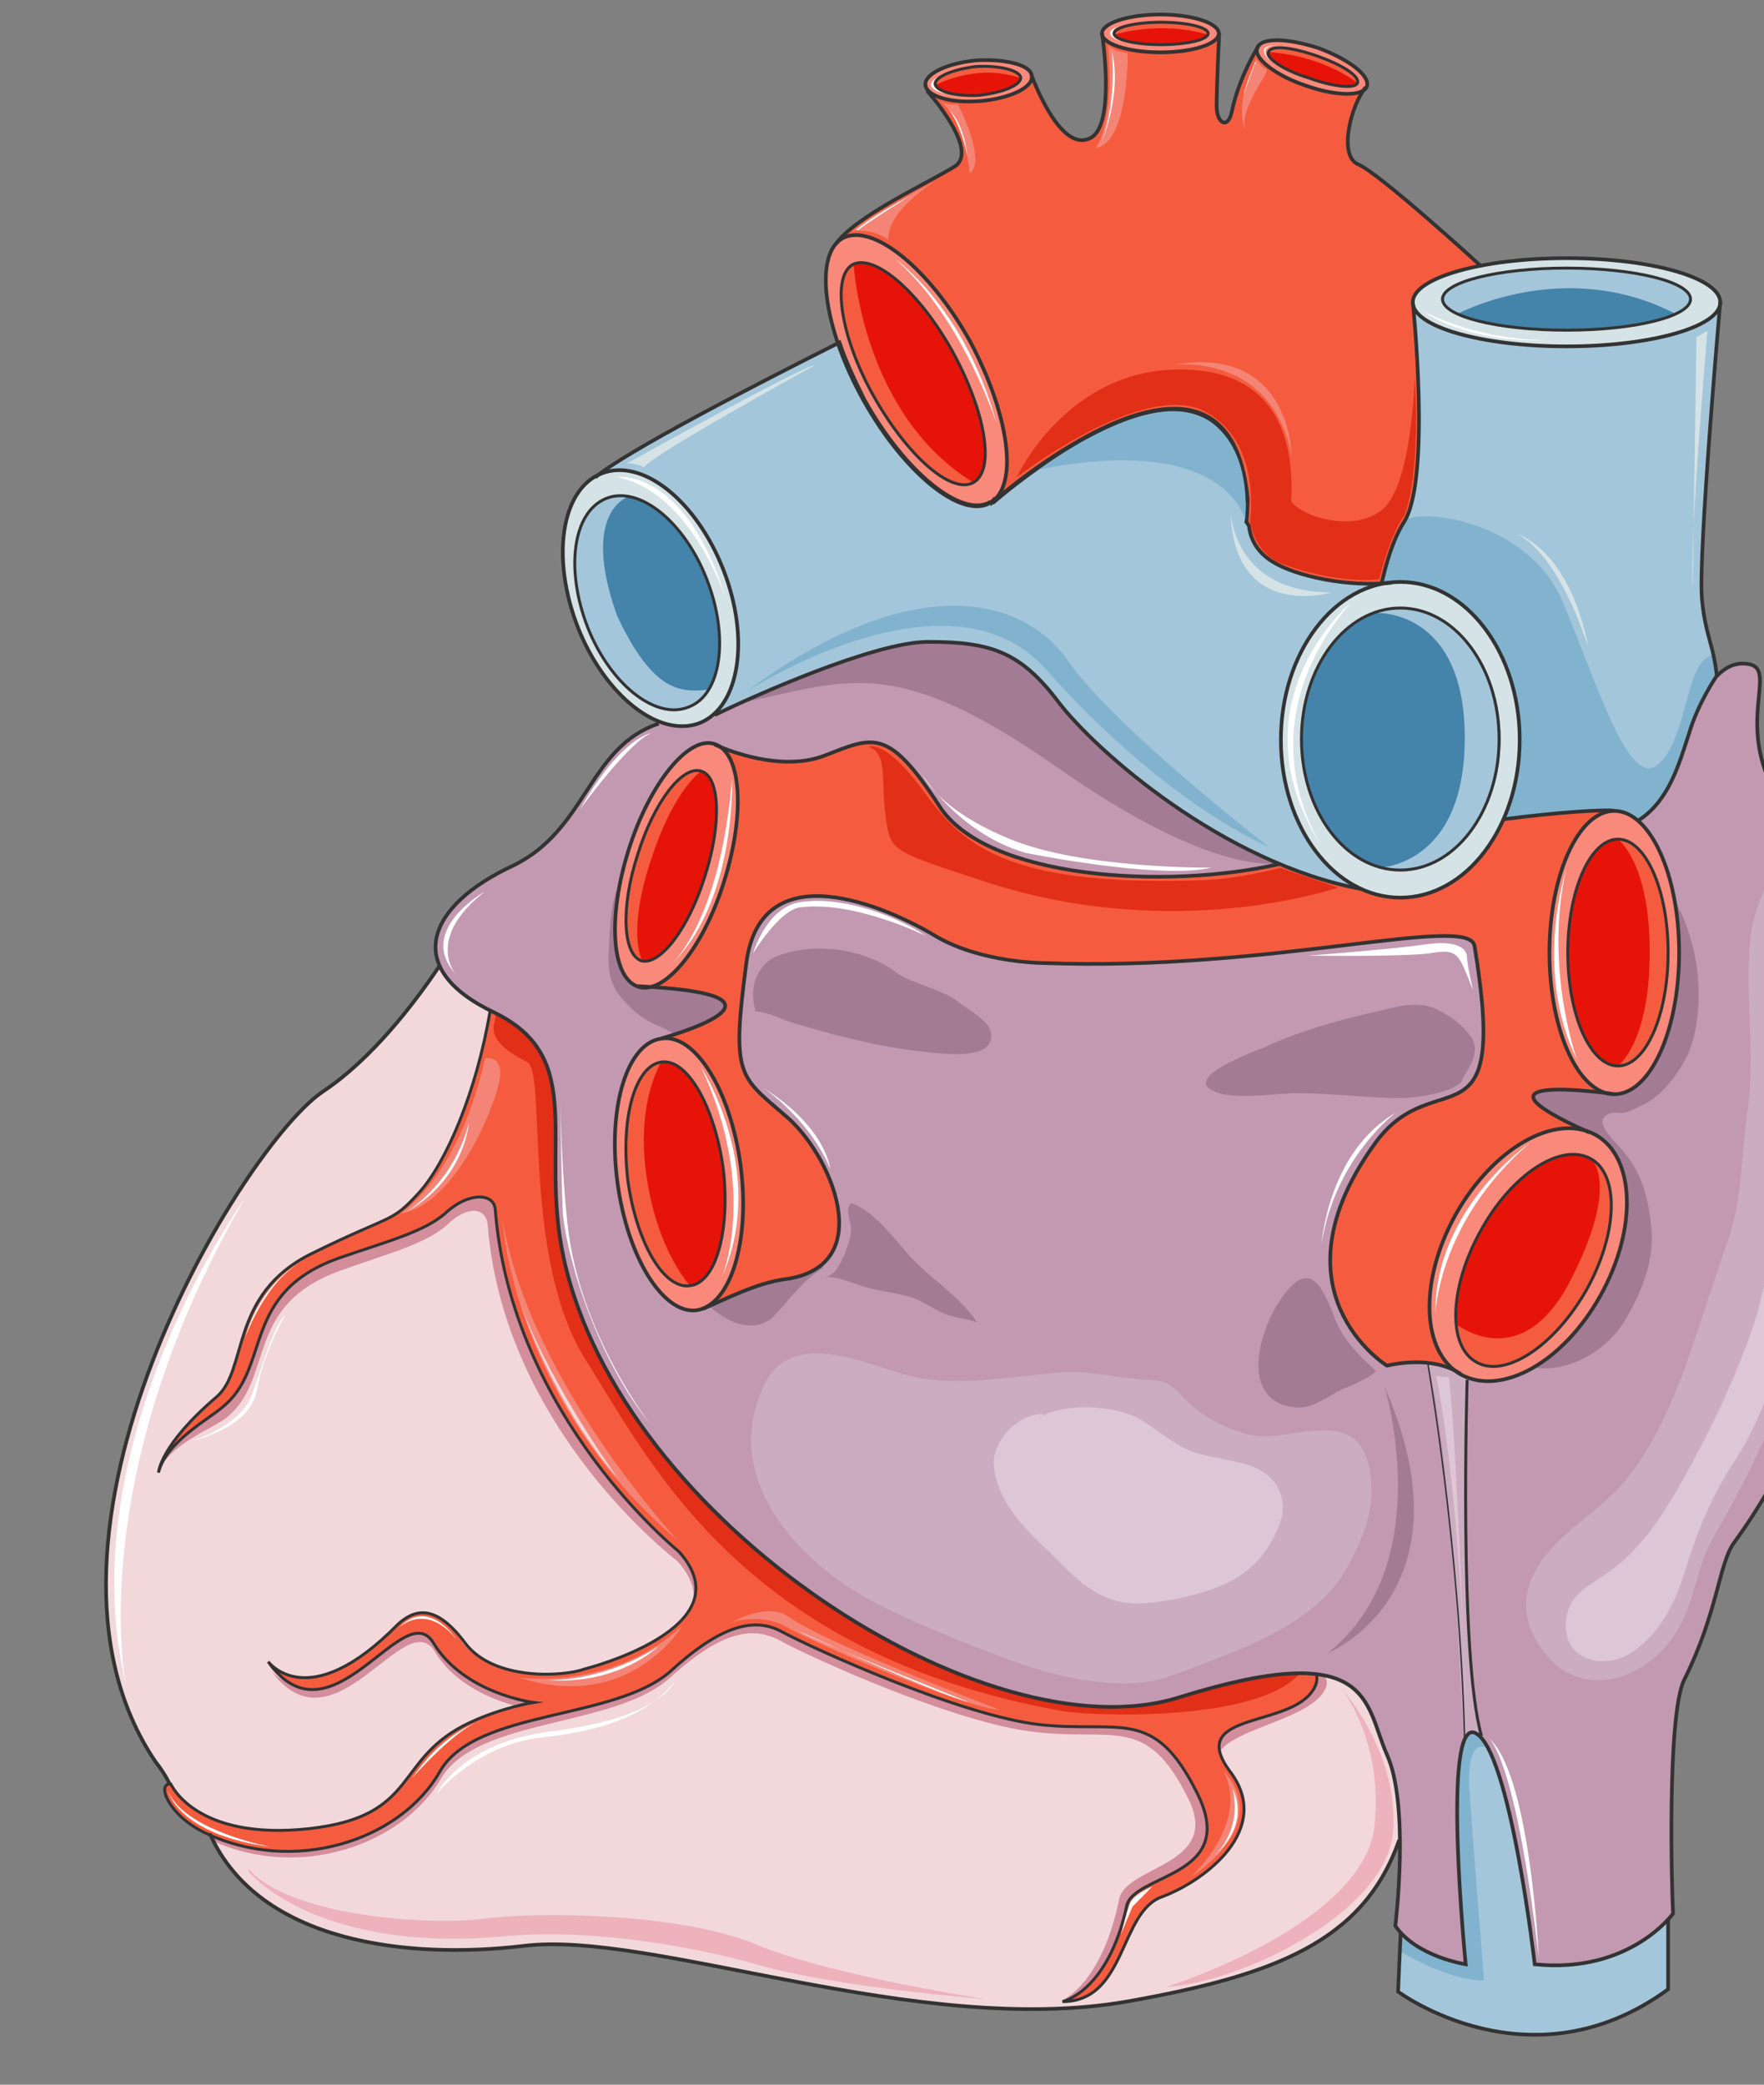 <svg xmlns="http://www.w3.org/2000/svg" version="1.0" viewBox="0 0 383.887 453.543"><rect x="0" y="0" width="383.887" height="453.543" fill="#808080" stroke="none"/><defs><clipPath clipPathUnits="userSpaceOnUse" id="a"><path d="M21.987 2.239h383.447v453.885H21.987z"/></clipPath></defs><path d="m305.095 412.83-.84 20.427s28.743 21.467 58.765-.56v-76.553s-52.048-26.624-57.925 56.686z" fill="#a4c6da" fill-rule="evenodd"/><path d="M324.044 380.53s-4.837-3.758-4.278 8.354c.8 12.353 3.198 41.935 3.198 41.935s-6.156.8-18.548-6.436l.839-42.494 13.952-12.393 6.715 5.916-1.599 5.117z" fill="#81b3cf" fill-rule="evenodd"/><path d="M201.638 19.268s11.833 13.472 5.916 16.95c-5.636 3.518-21.507 10.754-25.544 16.95l33.9 56.246s51.848-45.733 55.885 0c0 0-1.879 8.594 5.117 12.912 6.996 4.557 26.584 18.269 34.38-5.397 7.795-23.666 10.473-59.724 10.473-59.724s-21.467-19.628-25.784-21.507c-4.558-1.878-1.6-12.632 1.599-16.67l-23.626-9.154s-4.317 6.716-5.916 14.511c-.8 3.758-3.238 2.439-3.238-1.319 0-4.038.56-15.91.56-15.91h-25.545s3.238 19.108-2.159 22.626c-6.156 4.038-12.353-11.313-13.152-13.472l-22.866 2.958z" fill="#f55c3f" fill-rule="evenodd"/><path d="M224.544 16.71c.24 2.438-4.837 4.837-11.033 5.397-6.476.24-11.833-1.08-12.113-3.518-.28-2.399 4.837-4.837 11.313-5.357 6.436-.56 11.833 1.08 11.833 3.478z" fill="#f9897a" fill-rule="evenodd"/><path d="M222.145 16.91c0 1.639-4.037 3.278-9.154 3.837-4.877.24-9.195-.84-9.474-2.478 0-1.6 4.077-3.238 9.194-3.798 5.117-.28 9.195.84 9.434 2.439z" fill="#e61408" fill-rule="evenodd"/><path d="M239.815 7.076c0-2.159 5.716-3.918 12.712-3.918 7.036 0 12.712 1.759 12.712 3.918 0 2.198-5.676 3.917-12.712 3.917-6.996 0-12.712-1.719-12.712-3.917z" fill="#f9897a" fill-rule="evenodd"/><path d="M242.453 7.276c0-1.32 4.597-2.439 10.234-2.439 5.676 0 10.234 1.12 10.234 2.439 0 1.359-4.558 2.438-10.234 2.438-5.637 0-10.234-1.08-10.234-2.438z" fill="#e61408" fill-rule="evenodd"/><path d="M297.46 18.829c-.8 2.158-6.676 2.158-13.112-.24-6.716-2.159-11.274-5.957-10.714-8.115.8-2.439 6.956-2.439 13.392 0 6.716 2.438 11.233 5.956 10.434 8.355z" fill="#f9897a" fill-rule="evenodd"/><path d="M295.421 18.069c-.52 1.32-5.117.8-10.514-1.08-5.356-1.878-9.434-4.317-8.874-5.916.52-1.359 5.396-.8 10.513 1.08 5.357 1.878 9.395 4.317 8.875 5.916z" fill="#e61408" fill-rule="evenodd"/><path d="M211.072 74.195c8.875 16.15 10.754 31.74 4.597 35.259-6.476 3.478-18.868-6.476-27.743-22.347-8.875-15.87-10.793-31.74-4.317-35.258 6.196-3.518 18.588 6.476 27.463 22.346z" fill="#f9897a" fill-rule="evenodd"/><path d="M207.514 76.394c6.996 13.232 9.115 25.904 4.318 28.582-4.837 2.679-14.472-5.916-21.747-18.868-7.236-13.232-9.115-25.904-4.278-28.583 4.558-2.718 14.472 5.917 21.707 18.869z" fill="#e61408" fill-rule="evenodd"/><path d="M307.174 65.68s4.277 38.457-1.64 47.851c-5.916 9.115-7.515 30.622-7.515 30.622s-9.434 58.564 37.897 37.337c9.155-4.277 36.578 9.154 37.658-27.663.56-12.353-2.399-13.952-3.198-23.626-.84-9.674 3.997-64.52 3.997-64.52h-67.2z" fill="#a4c6da" fill-rule="evenodd"/><path d="M307.214 65.76c0-5.277 15.07-9.594 33.58-9.594 18.548 0 33.58 4.317 33.58 9.594 0 5.317-15.032 9.594-33.58 9.594-18.51 0-33.58-4.277-33.58-9.594z" fill="#d5e3e6" fill-rule="evenodd"/><path d="M313.61 65.08c0-3.717 12.153-6.755 27.143-6.755 14.991 0 27.144 3.038 27.144 6.756 0 3.757-12.153 6.755-27.144 6.755-14.99 0-27.143-2.998-27.143-6.755z" fill="#4483aa" fill-rule="evenodd"/><path d="M364.699 68.319c2.159-1.04 3.198-2.12 3.198-3.198 0-3.758-12.073-6.716-27.144-6.716-15.03 0-27.143 2.958-27.143 6.716 0 1.079 1.36 2.158 3.518 3.198 0 0 23.386-12.633 47.571 0z" fill="#a4c6da" fill-rule="evenodd"/><path d="M300.738 126.723s2.958-10.234 4.837-13.192c2.158-3.238 26.624-.8 34.419 17.19 7.515 17.749 14.511 41.415 20.947 35.498 6.476-5.916 5.677-22.026 11.593-23.665 0 0 1.04 1.878 1.04 4.557 0 2.958-1.32 16.95-1.32 16.95l-13.431 22.826-25.545-2.918-12.113-5.917 1.64-39.776-22.067-11.553z" fill="#81b3cf" fill-rule="evenodd"/><path d="M307.454 65.68s4.037 38.457-1.88 47.851c-5.916 9.115-7.515 30.622-7.515 30.622s-9.154 58.564 37.897 37.337c9.155-4.277 36.538 9.154 37.897-27.663.28-12.353-2.678-13.952-3.477-23.626-.84-9.674 3.997-64.52 3.997-64.52" fill="none" stroke="#333" stroke-width=".8" stroke-miterlimit="8"/><path d="M307.454 65.76c0-5.277 14.99-9.594 33.46-9.594 18.508 0 33.46 4.317 33.46 9.594 0 5.317-14.952 9.594-33.46 9.594-18.47 0-33.46-4.277-33.46-9.594" fill="none" stroke="#333" stroke-width=".8" stroke-miterlimit="8"/><path d="M313.93 65.08c0-3.717 12.112-6.755 26.983-6.755 14.911 0 26.984 3.038 26.984 6.756 0 3.757-12.073 6.755-26.984 6.755-14.87 0-26.983-2.998-26.983-6.755" fill="none" stroke="#333" stroke-width=".64" stroke-miterlimit="8"/><path clip-path="url(#a)" d="M101.578 200.878s-13.991 25.025-31.42 36.578C52.967 249.05.6 334.557 33.66 383.248a283.172 283.172 0 0 0 8.554 11.833c1.08 1.319 2.439 2.398 3.238 3.757 10.754 23.906 43.494 27.424 68.2 24.465 28.462-3.517 85.907 20.148 131.56 12.113 45.892-8.075 66.56-19.628 62.561-73.715-4.037-54.047-172.095-160.823-206.195-160.823z" fill="#f2d8db" fill-rule="evenodd"/><path d="M44.693 395.88c4.277 2.439 11.553 4.597 23.066 3.518 24.145-2.718 17.989-15.35 34.619-23.146 6.996-3.238 13.712-4.317 13.712-4.317s-15.031-1.88-21.467-12.633c-6.476-10.473-22.027 23.146-35.699 4.038 0 0 8.595 11.553 28.183-8.075 2.918-2.959 7.516-5.117 13.952 3.757 6.156 8.635 21.747 7.276 25.744 5.677 0 0 35.179-8.635 20.668-25.025 0 0-37.817-28.503-41.335-73.156-.24-3.517-3.998-4.597-8.595-.28-4.557 4.318-13.112 6.477-22.786 9.955-22.027 7.515-14.751 23.665-25.505 32.26-2.678 2.159-11.553 5.397-14.511 11.033 0 0 3.518-8.075 13.152-13.152 8.075-4.037 2.718-22.066 20.428-30.94 17.949-8.876 17.15-6.477 23.066-13.193 6.156-6.716 13.431-23.945 15.83-43.294l5.916-1.639s12.353 10.794 11.793 34.46c-.52 23.945 14.511 67.519 56.646 95.462 42.134 27.703 69.238 19.628 81.59 16.43 12.593-3.238 30.302-2.16 24.426 5.117-5.917 7.235-28.743 8.314-21.747 18.268 9.114 12.393-5.117 21.268-14.231 24.466-9.395 3.238-6.437 23.665-20.388 23.665 0 0 8.595-3.478 12.352-22.026 1.6-7.276 22.267-7.276 15.031-21.787-9.154-18.589-16.39-12.393-33.58-14.551-17.149-1.88-49.09-16.39-55.286-19.868-5.636-2.998-12.312-2.439-23.865 8.035-12.073 11.033-42.135 8.635-49.93 22.066-8.595 14.512-30.861 22.067-49.65 13.472z" fill="#d38d9b" fill-rule="evenodd"/><path d="M112.852 214.07s12.912 10.794 12.112 34.98c-.56 23.945 14.751 68.078 57.405 96.06 42.695 28.224 70.078 20.149 82.67 16.91 12.633-3.477 26.025-.799 19.868 6.477-5.916 7.515-26.584 4.317-17.19 16.95 9.395 12.632-5.636 23.665-14.75 27.183-9.395 3.198-8.035 22.826-21.987 22.826 0 0 10.194-2.119 13.952-20.707 1.599-7.236 24.665-6.157 15.55-24.745-9.394-18.829-16.91-12.633-34.1-14.791-17.429-1.88-49.889-16.67-56.085-19.908-5.637-2.959-12.593-2.399-24.146 8.075-12.352 11.033-42.694 8.595-50.449 22.066-8.875 15.071-32.22 22.587-51.529 13.192-7.515-3.797-10.234-10.793-6.996-10.513 0 0 5.357 12.392 30.062 9.674 24.425-2.678 17.99-15.31 34.9-23.106 6.955-3.238 13.67-4.317 13.67-4.317s-15.03-1.88-21.466-12.633c-6.436-11.033-22.267 23.106-36.218 4.038 0 0 8.834 11.553 28.423-8.075 2.958-3.238 7.795-5.397 14.23 3.757 6.197 8.355 22.028 7.276 26.305 5.637 0 0 35.419-8.595 20.667-25.545 0 0-36.777-29.302-40.255-74.514-.28-3.478-5.637-3.758-10.194.56-4.557 4.277-13.432 6.715-23.066 9.953-22.306 7.516-15.03 23.906-26.064 32.82-2.679 2.119-12.073 7.236-13.672 13.952 0 0 .28-5.917 12.353-16.11 6.955-5.917 2.678-22.627 20.907-31.501 17.989-8.875 17.19-6.436 23.386-13.152 6.156-6.756 13.392-24.505 15.83-43.854l5.877-1.639z" fill="#f55c3f" fill-rule="evenodd"/><path d="M108.055 217.588s.28 1.64-.52 5.117c-.84 3.518 2.918 6.196 7.235 8.355 4.278 2.438-1.359 43.054 12.873 65.08 13.951 22.067 34.059 63.762 103.817 76.154 6.436 1.08 50.929 2.959 53.607-12.632 0 0-44.493 17.99-113.69-20.987-45.613-25.825-46.413-99.54-46.413-99.54s2.119-19.628-16.91-21.547z" fill="#e22f17" fill-rule="evenodd"/><path clip-path="url(#a)" d="M333.718 187.526s21.467-4.317 27.663-13.432c6.156-9.434 8.035-31.74 19.308-29.582 6.197 1.36-4.277 13.992 6.996 30.662 11.553 16.91 34.34 98.38-10.474 160.223-3.198 4.557-3.198 15.03-10.713 30.381-3.758 7.516-2.958 45.972-2.718 50.53 0 0-9.115 13.152-29.782 11.033 0 0-5.357-46.532-12.873-50.29-7.515-3.757-2.158 50.29-2.158 50.29s-10.994-1.36-15.55-8.355c0 0 3.477-26.344-1.64-37.377-5.077-10.994-3.198-25.505-45.093-12.353-41.854 13.192-121.606-38.177-133.918-95.702-5.397-24.745 5.356-43.294-15.031-52.968-20.708-9.954-14.791-23.665 3.757-32.26 18.51-8.875 16.07-31.181 39.457-32.26 9.634-.52 45.332-36.578 75.394-16.11 30.341 20.427 48.33 52.927 107.375 47.57z" fill="#c299b1" fill-rule="evenodd"/><path d="M179.051 275.913c-4.837 2.958-7.515 7.275-10.753 10.513-4.797 4.558-12.073.28-15.55-4.037-6.716-7.556 7.795-13.192 13.671-13.992 5.637-.84 10.474 1.32 12.872 6.197z" fill="#a37b94" fill-rule="evenodd"/><path d="M318.447 378.61s-2.638-69.957-8.515-83.949c0 0 4.278 1.36 9.315 2.16 0 0-1.88 70.237 3.158 80.75 0 0-2.919-2.718-3.958 1.04z" fill="#ccacc0" fill-rule="evenodd"/><path d="M331.36 296.9c8.314 2.958 18.268-2.678 22.266-9.674 3.757-6.196 6.716-13.712 5.636-20.987-.52-5.637-2.118-11.274-5.876-15.59-1.36-1.88-7.276-6.717-3.238-8.316 1.08-.56 2.398 0 3.478-.28 1.359-.28 2.958-1.359 4.317-1.879 4.038-2.158 6.956-6.196 9.115-10.233 3.477-7.276 3.238-18.31.8-25.825-1.88-6.716-6.717-17.23-15.032-12.112-4.557 2.718-7.515 7.555-10.713 11.832-2.959 4.318-6.716 8.635-8.875 13.472-5.637 11.553-2.678 24.745-2.958 37.098-.28 9.434-3.238 18.589-3.238 27.983 0 3.518 0 6.996 2.158 9.954 1.08 1.599 1.88 3.238 2.959 4.557zM135.158 191.564c-2.398 4.037-2.398 10.753-2.678 15.31-.28 4.318.28 7.556 3.238 10.754 2.118 2.439 4.797 4.557 7.755 5.637 2.678 1.079 6.156 3.757 8.835 3.518 5.396-.28 6.196-6.716 6.716-10.754.52-5.637.52-8.875-3.478-12.912-2.958-3.478-7.236-5.357-11.513-6.716-2.719-.8-3.758-2.399-6.197-3.758-1.079-.52-1.599-1.359-2.678-.8zm23.986-38.217s37.657-28.263 62.642-12.912c25.264 15.07 48.65 43.613 59.124 46.851 0 0-12.872 6.157-50.25-19.947-37.097-26.105-46.771-18.829-71.516-13.992z" fill="#a37b94" fill-rule="evenodd"/><path d="M143.953 225.663s34.379-9.154-5.117-11.033l16.67-52.648s13.432 6.476 23.905 2.438c10.434-4.037 13.672-6.476 24.945 10.994 11.273 17.19 55.846 18.269 79.752 11.313 24.145-7.276 62.802-11.033 67.08-10.234v61.243s-35.7-4.837-5.358 8.595l-27.903 52.648s-5.117-4.278-16.11-1.88c0 0-26.064-16.11-2.438-48.61 13.152-17.709 29.022 2.679 21.507-42.694-1.36-7.275-44.294 5.637-93.704 3.758 0 0-13.711 0-23.625-6.196-10.194-5.917-37.857-18.27-41.095 6.196-3.199 24.425-1.6 24.425 8.594 32.78 9.954 8.595 20.428 33.3 0 35.978-6.436.8-14.231 4.837-17.989 6.436l-9.114-59.084z" fill="#f55c3f" fill-rule="evenodd"/><path d="M337.196 207.075c0-16.91 6.356-30.662 14.111-30.662 7.795 0 14.112 13.752 14.112 30.661 0 16.95-6.317 30.662-14.112 30.662-7.755 0-14.111-13.712-14.111-30.661z" fill="#f9897a" fill-rule="evenodd"/><path d="M341.193 207.234c0-13.591 4.917-24.665 10.914-24.665 6.036 0 10.913 11.074 10.913 24.665 0 13.632-4.877 24.665-10.913 24.665-5.997 0-10.914-11.033-10.914-24.665z" fill="#e61408" fill-rule="evenodd"/><path d="M157.664 191.484c-4.557 14.551-13.112 25.065-18.748 23.186-5.637-1.879-6.716-15.071-2.159-29.622 4.837-14.831 13.112-25.105 18.749-23.186 5.876 1.879 6.676 15.07 2.158 29.622z" fill="#f9897a" fill-rule="evenodd"/><path d="M153.387 190.684c-3.518 11.314-9.714 19.389-13.792 18.35-4.037-1.36-4.597-11.594-.8-23.187 3.519-11.313 9.715-19.428 13.793-18.349 4.317 1.36 4.557 11.593.799 23.186z" fill="#e61408" fill-rule="evenodd"/><path d="M161.182 253.646c2.119 16.39-2.158 30.342-9.674 31.421-7.235.8-14.99-11.553-17.15-27.943-2.158-16.39 2.16-30.341 9.675-31.42 7.235-.84 14.99 11.552 17.15 27.942z" fill="#f9897a" fill-rule="evenodd"/><path d="M157.385 254.166c1.599 13.472-1.6 25.025-7.276 25.544-5.677.8-11.593-9.394-13.472-23.106-1.639-13.471 1.6-25.024 7.276-25.544 5.676-.84 11.593 9.674 13.472 23.106z" fill="#e61408" fill-rule="evenodd"/><path d="M348.309 281.83c-8.075 14.27-21.507 22.026-30.422 17.189-8.594-4.837-9.154-20.388-1.039-34.9 8.075-14.27 21.507-22.066 30.382-17.229 8.634 4.837 9.154 20.428 1.079 34.94z" fill="#f9897a" fill-rule="evenodd"/><path d="M345.31 280.51c-6.995 12.392-17.749 19.348-23.945 15.87-6.476-3.478-5.916-16.39.8-28.742 6.996-12.113 17.47-19.109 23.945-15.59 6.436 3.477 5.917 16.39-.8 28.462z" fill="#e61408" fill-rule="evenodd"/><path d="M276.872 122.406c-3.478-2.159-4.557-5.397-5.117-8.075-.24-.28-.24-.56-.52-.8 0 0 .28-1.919.52-5.117-4.557-44.413-55.846.8-55.846.8s-.28 0-.28.28c-6.436 3.478-18.788-6.756-27.623-22.627-2.159-4.037-4.037-8.315-5.397-12.072-19.588 9.674-52.888 26.863-54.247 30.381l24.985 51.37s34.66-16.95 48.61-16.95c13.952 0 20.148 2.158 28.463 13.191 8.595 11.034 37.857 37.138 69.278 41.135l3.198-67.239c-9.394 1.08-20.907-1.08-26.024-4.277z" fill="#a4c6da" fill-rule="evenodd"/><path d="M157.425 124.005c5.876 15.03 3.757 30.102-5.077 33.58-8.875 3.477-20.668-5.917-26.544-20.948-5.917-15.03-3.478-29.822 5.077-33.3 8.874-3.517 20.667 5.917 26.544 20.668z" fill="#d5e3e6" fill-rule="evenodd"/><path d="M153.907 126.124c5.077 12.632 3.198 24.984-4.038 27.943-7.235 2.678-16.91-5.117-22.026-17.75-4.838-12.632-2.959-24.984 4.037-27.943 7.236-2.718 17.19 5.117 22.027 17.75z" fill="#4483aa" fill-rule="evenodd"/><path d="M278.911 160.942c0-18.948 11.633-34.339 25.904-34.339 14.312 0 25.905 15.39 25.905 34.34 0 18.988-11.593 34.339-25.905 34.339-14.271 0-25.904-15.351-25.904-34.34z" fill="#d5e3e6" fill-rule="evenodd"/><path d="M283.228 160.783c0-15.71 9.714-28.503 21.667-28.503 11.993 0 21.667 12.792 21.667 28.503 0 15.75-9.674 28.502-21.667 28.502-11.953 0-21.667-12.752-21.667-28.502z" fill="#4483aa" fill-rule="evenodd"/><path d="M211.832 104.976c-4.797 2.679-14.472-5.636-21.707-18.828-7.276-12.952-9.155-25.865-4.318-28.303 0 0 1.88 32.34 26.025 47.131zm9.994-88.066c0-1.6-4.278-2.639-9.395-2.119-5.117.28-9.154 2.119-8.874 3.718 0 0 8.874-4.797 18.269-1.6zm41.094-9.355c0-1.599-4.557-2.638-10.233-2.638-5.637 0-10.234 1.04-10.234 2.638 0 0 9.714-3.198 20.468 0zm32.501 10.475c.52-1.6-3.478-3.999-8.835-5.877-5.356-1.88-9.914-2.439-10.473-.8 0 0 10.473.24 19.308 6.676z" fill="#f55c3f" fill-rule="evenodd"/><path d="M239.815 7.156s2.958 19.188-2.159 22.666c-6.436 4.037-12.353-11.313-13.192-13.472m49.49-6.476s-4.317 6.716-5.916 14.551c-.84 3.758-3.278 2.439-3.278-1.359 0-4.038.56-15.91.56-15.91m56.925 50.689s-22.107-20.228-26.704-22.107c-4.317-1.879-1.6-12.672 1.639-16.75m-81.19 90.506s51.768-45.813 55.485 0m-69.757-89.786s11.793 13.112 5.916 16.59c-5.636 3.478-21.467 10.714-25.784 16.83" fill="none" stroke="#333" stroke-width=".8" stroke-miterlimit="8"/><path d="M224.544 16.63c.24 2.398-4.837 4.837-11.313 5.357-6.436.52-11.553-1.08-11.833-3.478-.28-2.439 4.837-4.837 11.313-5.397 6.436-.28 11.833 1.08 11.833 3.518" fill="none" stroke="#333" stroke-width=".8" stroke-miterlimit="8"/><path d="M222.145 16.91c0 1.639-4.037 3.278-9.154 3.837-5.117.24-9.195-.84-9.474-2.478 0-1.6 4.077-3.238 8.914-3.798 5.157-.28 9.475.84 9.714 2.439" fill="none" stroke="#333" stroke-width=".64" stroke-miterlimit="8"/><path clip-path="url(#a)" d="M239.815 7.276c0-2.24 5.716-4.118 12.712-4.118 7.036 0 12.712 1.879 12.712 4.118 0 2.278-5.676 4.117-12.712 4.117-6.996 0-12.712-1.839-12.712-4.117" fill="none" stroke="#333" stroke-width=".8" stroke-miterlimit="8"/><path d="M242.453 7.276c0-1.32 4.597-2.439 10.234-2.439 5.676 0 10.234 1.12 10.234 2.439 0 1.359-4.558 2.438-10.234 2.438-5.637 0-10.234-1.08-10.234-2.438" fill="none" stroke="#333" stroke-width=".64" stroke-miterlimit="8"/><path d="M297.46 18.829c-.8 2.158-6.716 2.158-13.392-.24-6.476-2.159-11.313-5.957-10.474-8.115.8-2.439 6.716-2.159 13.392 0 6.476 2.438 11.273 5.956 10.474 8.355" fill="none" stroke="#333" stroke-width=".8" stroke-miterlimit="8"/><path d="M295.421 18.069c-.52 1.32-5.397.8-10.514-1.08-5.356-1.598-9.434-4.317-8.874-5.636.52-1.639 5.117-1.08 10.513.8 5.357 1.878 9.395 4.317 8.875 5.916" fill="none" stroke="#333" stroke-width=".64" stroke-miterlimit="8"/><path d="M211.072 74.195c8.635 16.15 10.754 31.74 4.317 35.259-6.196 3.478-18.588-6.476-27.463-22.347-8.875-15.87-10.793-31.74-4.597-35.258 6.476-3.518 18.868 6.476 27.743 22.346" fill="none" stroke="#333" stroke-width=".8" stroke-miterlimit="8"/><path d="M207.274 76.434c7.236 13.192 9.355 25.864 4.558 28.542-4.837 2.679-14.472-5.916-21.747-18.868-7.236-12.912-9.115-25.865-4.557-28.543 4.837-2.438 14.51 5.917 21.746 18.869" fill="none" stroke="#333" stroke-width=".64" stroke-miterlimit="8"/><path d="M134.279 133.919c8.035 17.19 14.191 16.67 20.067 16.11-1.039 1.879-2.678 3.238-4.517 4.038-7.235 2.678-16.91-5.117-21.986-17.75-4.838-12.352-2.959-24.984 4.037-27.663 1.6-.56 3.198-.84 4.797-.56 0 0-10.434 3.239-2.398 25.825zm165.459 54.887c1.6.28 3.238.8 5.077.8 11.793 0 21.427-12.913 21.427-28.783 0-15.591-9.634-28.543-21.427-28.543-1.839 0-3.717.56-5.356 1.08 0 0 19.308-1.08 19.308 27.183 0 28.263-19.029 28.263-19.029 28.263z" fill="#a4c6da" fill-rule="evenodd"/><path d="M152.827 167.618c-4.277-1.359-10.473 6.996-13.991 18.27-3.518 11.273-3.238 21.786.8 22.826 0 0-3.239-6.157 2.158-22.027 5.117-15.59 11.033-19.069 11.033-19.069zm-2.638 112.092c-5.677.8-11.633-9.394-13.552-22.866-1.639-13.711 1.64-24.985 7.316-25.824 0 0-5.677 8.635-3.238 25.025 2.438 16.43 9.474 23.665 9.474 23.665zm201.878-47.81c6.156 0 10.953-11.034 10.953-24.786 0-13.471-4.797-24.545-10.953-24.545 0 0 6.955 4.877 6.955 24.545 0 19.948-6.955 24.785-6.955 24.785zm-5.877 20.147c6.436 3.518 5.877 16.39-.84 28.503-6.955 12.352-17.709 19.308-23.865 15.83-2.718-1.319-4.037-4.557-4.597-8.315 0 0 13.991 11.274 24.705-9.154 11.273-21.747 4.597-26.864 4.597-26.864z" fill="#f55c3f" fill-rule="evenodd"/><path d="M302.896 126.763c-9.354 1.04-20.907-1.359-26.024-4.597-3.478-2.159-4.797-5.117-5.077-7.795-.28-.28-.28-.56-.56-.8 0 0 .28-2.159.28-5.117-4.277-44.453-55.526.8-55.526.8v-.28c-.28.28-.28.28-.56.28-6.156 3.478-18.508-6.476-27.343-22.347-2.159-4.317-4.038-8.355-5.397-12.392-17.709 8.874-46.931 23.945-53.128 29.342m25.985 51.689c7.795-3.798 34.619-15.91 46.452-15.91 13.671 0 20.107 2.158 28.422 13.191 8.075 10.514 35.699 34.98 66 40.616" fill="none" stroke="#333" stroke-width=".8" stroke-miterlimit="8"/><path d="M157.425 123.965c5.876 15.03 3.477 29.822-5.077 33.3-8.875 3.478-20.668-5.917-26.544-20.668-5.917-15.07-3.758-30.102 5.077-33.58 8.874-3.517 20.667 5.917 26.544 20.948" fill="none" stroke="#333" stroke-width=".8" stroke-miterlimit="8"/><path d="M153.867 126.164c4.797 12.352 3.198 24.984-4.038 27.663-7.235 2.918-17.15-5.117-21.986-17.47-4.838-12.592-3.199-24.945 4.037-27.903 7.236-2.958 17.15 5.117 21.987 17.71" fill="none" stroke="#333" stroke-width=".64" stroke-miterlimit="8"/><path d="M278.751 160.942c0-18.948 11.633-34.339 25.984-34.339 14.352 0 25.985 15.39 25.985 34.34 0 18.988-11.633 34.339-25.985 34.339-14.351 0-25.984-15.351-25.984-34.34" fill="none" stroke="#333" stroke-width=".8" stroke-miterlimit="8"/><path d="M283.228 160.783c0-15.71 9.635-28.503 21.507-28.503 11.913 0 21.507 12.792 21.507 28.503 0 15.75-9.594 28.502-21.507 28.502-11.872 0-21.507-12.752-21.507-28.502" fill="none" stroke="#333" stroke-width=".64" stroke-miterlimit="8"/><path d="M143.953 225.903s34.379-9.434-5.117-11.353" fill="none" stroke="#333" stroke-width=".8" stroke-miterlimit="8"/><path d="M317.927 298.979s-5.077-4.278-16.11-1.88c0 0-26.064-16.11-2.398-48.61 13.152-17.749 28.982 2.679 21.467-42.734-1.32-6.995-44.294 5.637-93.744 3.758 0 0-13.711 0-23.625-5.916-10.234-6.157-37.897-18.55-41.095 5.916-3.238 24.465-1.64 24.465 8.315 33.06 10.193 8.315 20.667 33.06 0 35.738-6.197.8-13.952 4.837-17.75 6.436m198.2-46.731s-35.578-5.157-5.317 8.355m-18.828-68.119c12.352-1.6 22.026-2.159 24.145-1.879m-195.641-14.391s13.432 6.436 23.905 2.398c10.474-3.997 13.712-6.436 24.985 10.994 10.194 15.83 49.13 18.229 73.835 12.632" fill="none" stroke="#333" stroke-width=".8" stroke-miterlimit="8"/><path d="M337.196 207.234c0-16.99 6.356-30.82 14.111-30.82 7.795 0 14.112 13.83 14.112 30.82 0 17.03-6.317 30.822-14.112 30.822-7.755 0-14.111-13.792-14.111-30.822" fill="none" stroke="#333" stroke-width=".8" stroke-miterlimit="8"/><path d="M341.193 207.234c0-13.591 4.917-24.665 10.914-24.665 6.036 0 10.913 11.074 10.913 24.665 0 13.632-4.877 24.665-10.913 24.665-5.997 0-10.914-11.033-10.914-24.665" fill="none" stroke="#333" stroke-width=".64" stroke-miterlimit="8"/><path d="M157.664 191.484c-4.557 14.831-13.112 25.065-18.748 23.186-5.877-1.879-6.716-15.071-2.159-29.622 4.557-14.591 13.112-25.105 18.749-23.186 5.876 1.879 6.676 15.07 2.158 29.622" fill="none" stroke="#333" stroke-width=".8" stroke-miterlimit="8"/><path d="M153.387 190.684c-3.518 11.314-9.714 19.389-13.792 18.35-4.037-1.36-4.597-11.594-.8-23.187 3.519-11.313 9.715-19.428 13.793-18.069 4.037 1.08 4.557 11.313.799 22.906" fill="none" stroke="#333" stroke-width=".64" stroke-miterlimit="8"/><path d="M161.182 253.646c2.119 16.39-2.158 30.342-9.674 31.421-7.235.8-14.99-11.553-17.15-27.943-2.158-16.39 2.16-30.341 9.675-31.18 7.235-1.08 14.99 11.312 17.15 27.702" fill="none" stroke="#333" stroke-width=".8" stroke-miterlimit="8"/><path d="M157.385 254.166c1.599 13.472-1.6 25.025-7.276 25.544-5.677.8-11.593-9.394-13.472-22.866-1.639-13.711 1.6-24.985 7.276-25.784 5.676-.84 11.593 9.674 13.472 23.106" fill="none" stroke="#333" stroke-width=".64" stroke-miterlimit="8"/><path d="M348.309 281.83c-8.075 14.51-21.507 22.026-30.422 17.189-8.594-4.837-9.154-20.388-1.039-34.9 8.075-14.27 21.507-22.066 30.382-17.229 8.634 4.837 9.154 20.428 1.079 34.94" fill="none" stroke="#333" stroke-width=".8" stroke-miterlimit="8"/><path d="M345.31 280.51c-6.995 12.392-17.749 19.348-23.945 15.87-6.476-3.478-5.916-16.39.8-28.502 6.716-12.353 17.47-19.349 23.945-15.83 6.436 3.477 5.917 16.39-.8 28.462" fill="none" stroke="#333" stroke-width=".64" stroke-miterlimit="8"/><path d="M45.772 399.158c10.754 23.626 43.214 27.144 68.159 24.185 28.183-3.477 85.588 20.108 131.48 12.073 31.661-5.636 51.25-12.872 59.005-34.899" fill="none" stroke="#333" stroke-width=".8" stroke-linecap="round" stroke-miterlimit="8"/><path clip-path="url(#a)" d="M95.582 210.233c-5.637 8.355-14.751 20.187-25.225 27.183C52.887 249.01.76 334.277 33.82 383.248c1.079 1.359 2.158 2.958 2.958 4.557" fill="none" stroke="#333" stroke-width=".8" stroke-linecap="round" stroke-linejoin="round" stroke-miterlimit="10"/><path d="M286.506 364.22c.24 1.318 0 2.678-1.359 4.277-6.156 7.275-26.824 4.317-17.43 16.95 9.395 12.392-5.356 23.665-14.75 27.183-9.395 3.198-7.796 22.826-21.747 22.826 0 0 9.914-2.119 13.951-20.707 1.32-7.236 24.705-6.157 15.311-24.745-9.394-18.829-16.67-12.913-34.1-14.791-17.189-1.88-49.65-16.67-56.085-20.148-5.357-2.958-12.353-2.439-24.146 8.315-12.072 11.033-42.694 8.355-50.449 22.066-8.595 15.071-31.94 22.587-51.289 13.192-7.755-3.757-10.474-10.753-7.236-10.513 0 0 5.357 12.392 30.062 9.714 24.425-2.718 18.23-15.35 35.139-23.146 6.996-3.238 13.712-4.317 13.712-4.317s-15.031-1.88-21.747-12.913c-6.436-10.753-22.267 23.426-35.978 4.038 0 0 8.594 11.833 28.183-8.075 3.238-2.958 7.795-5.077 14.51 3.798 6.157 8.594 21.748 7.515 26.025 5.916 0 0 35.698-8.875 20.667-25.585 0 0-36.497-29.302-39.975-74.474-.28-3.518-5.637-3.758-10.474.52-4.557 4.317-13.152 6.475-23.106 9.953-21.987 7.516-14.99 23.946-25.744 32.54-2.679 2.439-12.353 7.556-13.952 14.272 0 0 .28-5.917 12.592-16.43 6.996-5.917 2.719-22.307 20.668-31.181 17.989-8.875 17.19-6.476 23.346-13.192 5.916-6.436 12.632-22.027 15.59-39.816" fill="none" stroke="#333" stroke-width=".64" stroke-miterlimit="8"/><path clip-path="url(#a)" d="M143.353 157.425c-15.31 5.077-15.59 23.106-31.7 30.9-18.55 8.596-24.466 22.307-4.038 31.981 20.427 9.954 9.674 28.503 15.03 53.248 12.353 57.525 92.105 108.894 134 95.702 42.174-13.152 40.295 1.36 45.132 12.353 5.117 11.033 1.879 37.377 1.879 37.377 4.557 6.716 15.31 8.355 15.31 8.355s-5.356-54.047 2.16-50.29c7.515 3.758 12.872 50.29 12.872 50.29 20.707 2.119 30.101-11.033 30.101-11.033-.28-4.558-1.359-43.014 2.399-50.81 7.515-15.07 7.515-25.544 11.033-30.101 44.813-61.843 21.747-143.313 10.474-160.223-11.313-16.67-.84-29.302-7.276-30.662-2.958-.56-5.077.52-7.235 2.679 0 0-4.038 5.916-5.917 12.392-2.158 6.436-4.277 14.751-11.273 19.069" fill="none" stroke="#333" stroke-width=".8" stroke-miterlimit="8"/><path clip-path="url(#a)" d="m304.815 420.425-.56 12.872s28.743 21.427 58.765-.52v-15.31" fill="none" stroke="#333" stroke-width=".8" stroke-miterlimit="8"/><path d="M164.3 219.467c-1.639-6.236 1.88-10.274 4.558-11.353 8.874-3.558 20.187-1.36 26.624 3.758 2.678 1.918 10.753 3.797 13.192 6.236 1.599 1.08 5.876 3.798 6.715 5.676 2.12 5.957-6.476 5.717-9.954 5.437-7.515-.56-13.991-1.639-21.227-3.518-3.797-.8-7.275-1.919-11.033-2.998-2.958-.8-6.196-2.678-8.875-2.678v-.56zm153.707 15.91c-2.158 2.439-9.954 3.518-13.432 3.518-7.275 0-14.79-1.08-22.066-1.08-4.837 0-13.472 1.6-18.03-.279-7.555-2.958 8.076-8.635 10.754-9.714 7.556-3.518 15.35-5.677 23.426-7.555 4.837-1.08 10.194-2.999 14.791-.28 2.399 1.079 6.436 4.317 7.276 6.756 1.039 3.517-1.64 5.956-2.719 8.634z" fill="#a37b94" fill-rule="evenodd"/><path d="M163.86 207.434s2.959-10.074 10.234-11.153c8.355-1.4 20.188 2.439 27.424 7.356 0 0-15.31-7.636-27.144-6.277-4.597.28-10.513 10.074-10.513 10.074zm156.706 7.996s-1.32-5.637-1.32-7.236c0-1.64-1.878-3.798-9.114-2.719-7.555 1.08-25.544 2.439-25.544 2.439s20.427.28 26.583-.52c6.197-1.079 6.197 0 9.395 8.035z" fill="#fff" fill-rule="evenodd"/><path d="M299.459 298.3c-2.12 2.158-6.437 3.277-9.115 4.876-3.758 2.159-6.436 4.038-11.233 2.439-9.155-3.518-4.318-17.31-.56-22.706 5.637-8.395 8.595-4.877 11.553 2.958 2.119 5.676 4.797 8.115 9.355 12.432zm1.798 3.237s12.033 38.777-12.352 58.125c0 0 32.14-12.912 12.352-58.125zm-121.966-23.705c3.518-.28 6.996 1.839 9.954 2.398 2.959.8 5.917 1.08 8.635 1.879 2.958.8 5.077 2.678 7.795 3.758 2.12.8 4.837 1.04 6.956 1.839-3.997-6.157-11.273-10.154-15.83-15.79-3.238-3.759-6.996-8.556-11.593-10.195-1.32 1.36-.24 3.518 0 5.357 0 2.439-.52 3.238-1.32 5.637-1.079 2.158-1.878 4.557-4.317 5.117z" fill="#a37b94" fill-rule="evenodd"/><path d="M256.485 302.936c4.037 4.558 9.154 7.516 15.03 9.115 5.917 1.36 12.113-1.32 17.75-.8 6.716.28 8.594 5.117 9.114 10.994.52 7.275-1.879 12.632-5.357 19.068-6.995 12.353-23.905 17.99-38.416 23.346-9.395 3.478-23.626.56-33.26-2.958-10.474-3.758-27.943-10.714-35.738-15.83-13.672-8.595-28.463-25.505-19.309-44.534 5.637-12.112 20.948-5.117 30.062-2.438 10.753 3.238 23.106.56 34.1-.28 5.916-.52 10.993.84 16.39 1.36 4.277.519 6.675-.28 9.634 2.957z" fill="#ccacc0" fill-rule="evenodd"/><path d="M227.022 307.933c5.357-2.718 16.63-2.438 22.267 1.6 3.478 2.158 6.676 5.116 10.713 6.475 3.758 1.08 7.796 1.6 11.553 2.679 6.676 2.159 9.355 7.835 6.437 14.031-4.318 9.954-11.833 12.913-21.747 15.071-4.837.84-9.914 1.88-14.751 0-5.357-1.879-9.115-6.196-12.873-9.954-5.356-4.837-11.792-11.313-12.352-19.148-.28-5.117 5.117-11.033 10.474-11.033z" fill="#ddc7d6" fill-rule="evenodd"/><path d="M166.18 236.697s9.953 6.755 14.47 17.509c0 0-.799-8.875-14.47-17.51zm137.596 5.356s-13.152 9.674-16.15 28.463c0 0 1.359-19.868 16.15-28.463z" fill="#fff" fill-rule="evenodd"/><path d="M392.082 199.879c1.36 4.557 2.439 8.075 3.518 11.553 1.6 5.916 2.918 11.833 2.918 18.029 0 10.753 0 22.586-1.039 33.38-2.159 26.064-11.833 49.73-24.745 71.796-3.758 6.716-3.997 14.791-8.315 20.987-6.196 9.675-19.868 14.512-28.223 4.038-7.795-9.954-3.478-18.829 4.837-26.104 4.598-4.038 9.674-7.516 13.432-12.353 5.637-7.275 9.155-15.59 12.353-23.945 3.238-9.434 6.196-18.829 9.434-27.983 2.958-9.155 2.678-18.03 3.998-27.144 1.918-13.192-.8-26.384.839-39.296.52-3.478 1.879-6.996 3.198-10.234 1.64-2.958 1.08-4.037 3.758-2.398 2.718 1.599 2.958 7.275 4.037 9.674z" fill="#ccacc0" fill-rule="evenodd"/><path d="M393.442 274.833c-2.719 7.516-3.238 13.992-5.917 20.988-2.678 7.275-5.397 14.79-9.674 21.507-4.837 7.275-7.795 13.991-10.474 22.346-2.158 7.276-5.117 14.511-11.273 19.109-6.716 5.356-17.23 2.398-15.07-7.556 1.079-5.077 5.916-6.716 9.673-9.674 5.917-4.317 10.194-10.474 13.992-16.95 6.956-12.112 13.432-25.304 17.71-38.736 1.079-3.758 3.757-19.668 9.394-19.668 4.557.28 1.639 5.956 1.639 8.634z" fill="#ddc7d6" fill-rule="evenodd"/><path d="M340.793 189.285s-7.195 21.867 2.399 41.255c0 0-7.196-19.948-2.399-41.255zm-7.915 59.405s-20.787 14.31-20.507 37.177c0 0 .52-19.908 20.507-37.178zm-173.575-79.233s1.04 27.424-13.991 41.095c0 0 11.273-8.594 13.991-41.095zm-6.795 62.603s14.79 22.666 4.597 45.812c0 0 8.075-19.109-4.597-45.813zm141.274-100.74s-27.663 23.426-3.998 55.966c0 0-21.227-25.824 3.998-55.966zm-159.423-27.503s14.99-2.159 23.825 27.104c0 0-7.475-23.866-23.825-27.104zm60.603-47.331s15.03 10.513 21.987 35.818c0 0-7.476-23.146-21.987-35.818zm114.97 11.353s9.115 6.956 27.264 6.156c0 0-13.632.56-27.264-6.156zM204.076 16.67s-2.958 2.119 1.6 3.678c0 0-5.677-1.04-1.6-3.678zm39.177-10.953s-3.238 1.878 1.039 3.437c0 0-5.357-1.559-1.04-3.437zm34.379 4.157s-4.038 0-1.32 3.278c0 0-3.557-3.278 1.32-3.278z" fill="#fff" fill-rule="evenodd"/><path d="M312.57 299.379s5.157 23.945 6.477 72.276c0 0-2.16-61.243-3.758-71.997l-2.718-.28z" fill="#ddc7d6" fill-rule="evenodd"/><path d="M310.732 296.66s6.955 39.296 7.995 81.79" fill="none" stroke="#333" stroke-width=".32" stroke-miterlimit="8"/><path d="M319.286 300.178s-1.838 60.284 3.119 77.473" fill="none" stroke="#333" stroke-width=".64" stroke-miterlimit="8"/><path d="M87.027 264.04s12.633-7.515 18.549-33.78c0 0 3.758-.839 3.238 3.998-.52 5.117-9.394 27.903-21.787 29.782z" fill="#f48576" fill-rule="evenodd"/><path d="M65.04 274.833s-8.394 4.318-11.672 16.15c0 0 4.077-11.552 11.673-16.15zm23.027-10.953s10.513-5.916 13.991-19.668c0 0-.8 12.392-13.991 19.668z" fill="#fff" fill-rule="evenodd"/><path d="M109.334 265.24s2.158 39.295 38.217 69.957c0 0-32.26-34.42-38.217-69.958z" fill="#f48576" fill-rule="evenodd"/><path d="M113.571 284.508s6.996 21.307 20.947 37.177c0 0-13.951-19.108-20.947-37.177z" fill="#f2d8db" fill-rule="evenodd"/><path d="M113.012 364.979s20.187 2.958 35.498-11.313c0 0-11.273 19.108-35.498 11.313z" fill="#f48576" fill-rule="evenodd"/><path d="M119.008 365.538s12.033.56 24.305-7.395c0 0-8.515 8.475-24.305 7.395zm-19.668-8.914s-6.156-9.434-12.633-2.399c0 0 5.677-5.956 12.633 2.399zm-62.762 33.02s2.159 9.474 22.306 12.152c0 0-18.788-3.477-22.306-12.152zm68.438-15.351s-8.035 1.919-15.27 12.473c0 0 9.914-11.354 15.27-12.473z" fill="#fff" fill-rule="evenodd"/><path d="M159.543 352.826s6.197-1.919 11.553 1.08c5.357 3.238 38.377 17.549 46.412 18.069 0 0-38.097-14.552-45.852-20.228-4.597-3.278-12.113 1.08-12.113 1.08z" fill="#f48576" fill-rule="evenodd"/><path d="M174.015 354.945s30.9 14.031 36.777 15.35c0 0-35.698-14.27-36.777-15.35z" fill="#fff" fill-rule="evenodd"/><path d="M266.359 385.486s11.273 10.154-7.276 22.946c0 0 12.912-11.712 7.276-22.946z" fill="#f48576" fill-rule="evenodd"/><path d="M268.277 389.164s4.318 7.556-4.317 14.791c0 0 6.476-5.077 4.317-14.79zm-17.509 21.267s-3.998 1.64-4.797 3.518c-.8 1.839-1.879 6.676-2.159 7.196 0 0 2.159-5.357 2.679-6.396zm-103.937-44.613s-2.918 7.836-26.304 10.754c-20.388 2.438-25.505 13.711-25.505 13.711s8.875-10.993 23.386-12.352c14.471-1.6 23.346-5.637 28.423-12.113zM41.615 313.53s10.793-3.198 13.232-10.154c2.398-6.716 5.117-15.83 7.235-17.19 0 0-4.557 7.516-6.156 16.11-1.36 8.556-14.311 11.234-14.311 11.234z" fill="#fff" fill-rule="evenodd"/><path d="M291.903 367.337s12.832 14.032 11.233 31.541c-1.879 17.51-33.5 32.58-49.33 33.38 0 0 43.174-13.432 45.333-35.259 1.879-18.588-7.236-29.662-7.236-29.662zM54.087 407.153s14.511 18.07 56.366 14.032c22.027-1.92 46.972 4.037 54.207 6.196 17.99 5.117 49.65 7.515 49.65 7.515s-33.54-5.116-49.65-11.832c-16.07-6.756-46.691-7.276-59.044-5.677-12.313 1.639-42.654-.52-51.529-10.793z" fill="#eeb2bc" fill-rule="evenodd"/><path clip-path="url(#a)" d="M53.208 260.842S14.75 314.17 27.423 366.618c0 0-9.434-44.933 25.785-105.776z" fill="#fff" fill-rule="evenodd"/><path d="M162.182 150.629s44.093-28.823 65.32-5.117c26.584 29.862 48.61 38.736 48.61 38.736s-33.819-26.104-43.773-40.615c-9.674-13.752-33.58-20.188-70.157 6.996zm63.961-48.491s22.546-17.19 34.899-11.553c12.033 5.117 9.914 22.506 9.914 22.506s-4.038-19.028-44.813-10.953z" fill="#81b3cf" fill-rule="evenodd"/><path d="M267.798 111.093s.28 17.789 21.986 17.789c0 0-21.427 6.436-21.986-17.79zm103.777-39.097s-3.998 46.292-3.198 55.966l.8-54.606 2.398-1.36zM328.88 115.65s8.915 1.639 16.71 24.945c0 0-3.198-20.628-16.71-24.945zm-192.523-14.791s37.698-20.947 41.175-21.507c0 0-35.778 19.628-37.377 22.306 0 0-1.879-1.039-3.798-.8z" fill="#d5e3e6" fill-rule="evenodd"/><path d="M105.576 193.922s-15.03 8.355-6.436 17.99c0 0-6.716-7.756 6.436-17.99zm16.31 43.814s.28 17.75.56 25.305c.28 7.515 6.196 30.9 19.428 47.29 0 0-14.831-18.788-18.069-41.654-1.639-12.112-1.919-30.941-1.919-30.941zm19.988-78.273s-6.476.56-15.67 16.63c0 0 11.113-15.27 15.67-16.63z" fill="#fff" fill-rule="evenodd"/><path d="M188.965 162.462s3.518-1.88 11.833 9.434c8.315 11.273 16.91 21.187 61.203 19.588 7.756-.28 16.63-2.678 16.63-2.678l12.593 4.277s-35.419 12.352-76.994-1.32c-20.427-6.715-20.427-6.435-21.507-14.23-1.04-7.796.56-13.712-3.758-15.071z" fill="#e22f17" fill-rule="evenodd"/><path d="M200.798 168.578s7.796 12.672 22.307 16.95c0 0 29.022 5.916 40.535 3.238 0 0-28.183.28-43.773-6.197-15.83-6.436-19.069-13.991-19.069-13.991zm122.806 209.233s5.916 2.159 11.273 48.13c0 0-1.879-41.134-11.273-48.13z" fill="#fff" fill-rule="evenodd"/><path d="M221.266 103.817s27.663-21.467 41.095-14.231c12.353 6.716 9.674 23.625 9.674 23.625s.52 6.716 6.716 9.395c0 0 11.513-37.857-16.67-41.855-28.463-3.798-40.815 23.066-40.815 23.066z" fill="#e22f17" fill-rule="evenodd"/><path d="M241.134 9.874s1.32 1.36 4.277 1.639c0 0 .24 19.628-6.956 20.667 0 0 4.278-5.076 2.679-22.306zm-36.498 12.153s2.159 1.119 3.758.56c0 0 6.396 12.152 2.678 15.11 0 0-1.08-11.593-6.436-15.67zm68.758-9.195s1.08 1.92 2.159 2.199c1.04.52-5.916 8.395-4.557 12.992 0 0-2.719-4.317 2.398-15.19z" fill="#f48576" fill-rule="evenodd"/><path d="M241.933 10.993s1.32 9.914-2.118 19.828c0 0 4.477-10.713 2.118-19.828zm-35.458 12.873s2.398 2.478 3.997 9.834c0 0-.52-6.556-3.997-9.834zm66.759-10.474s-2.078 4.877-2.638 7.275c0 0 2.399-6.715 2.638-6.995v-.28z" fill="#fff" fill-rule="evenodd"/><path d="M203.277 39.536s-13.952 7.276-17.75 10.754c0 0 4.038-.8 7.836 1.878 0 0-1.36-5.077 9.914-12.632z" fill="#f48576" fill-rule="evenodd"/><path d="M186.327 50.01s3.838-3.238 11.673-7.356c0 0-10.554 6.556-11.113 7.356h-.56z" fill="#fff" fill-rule="evenodd"/><path d="M278.751 122.566s11.233 4.517 21.387 3.478c0 0 2.399-9.914 5.357-13.672 0 0 3.718-6.956 2.398-30.542 0 0-.52 23.306-6.955 28.943-6.676 5.636-19.229 1.08-20.308-2.399l-1.879 14.192z" fill="#e22f17" fill-rule="evenodd"/><path d="M255.245 79.392s21.267-2.958 25.825 19.548c0 0-.24-24.145-25.825-19.548z" fill="#f48576" fill-rule="evenodd"/></svg>